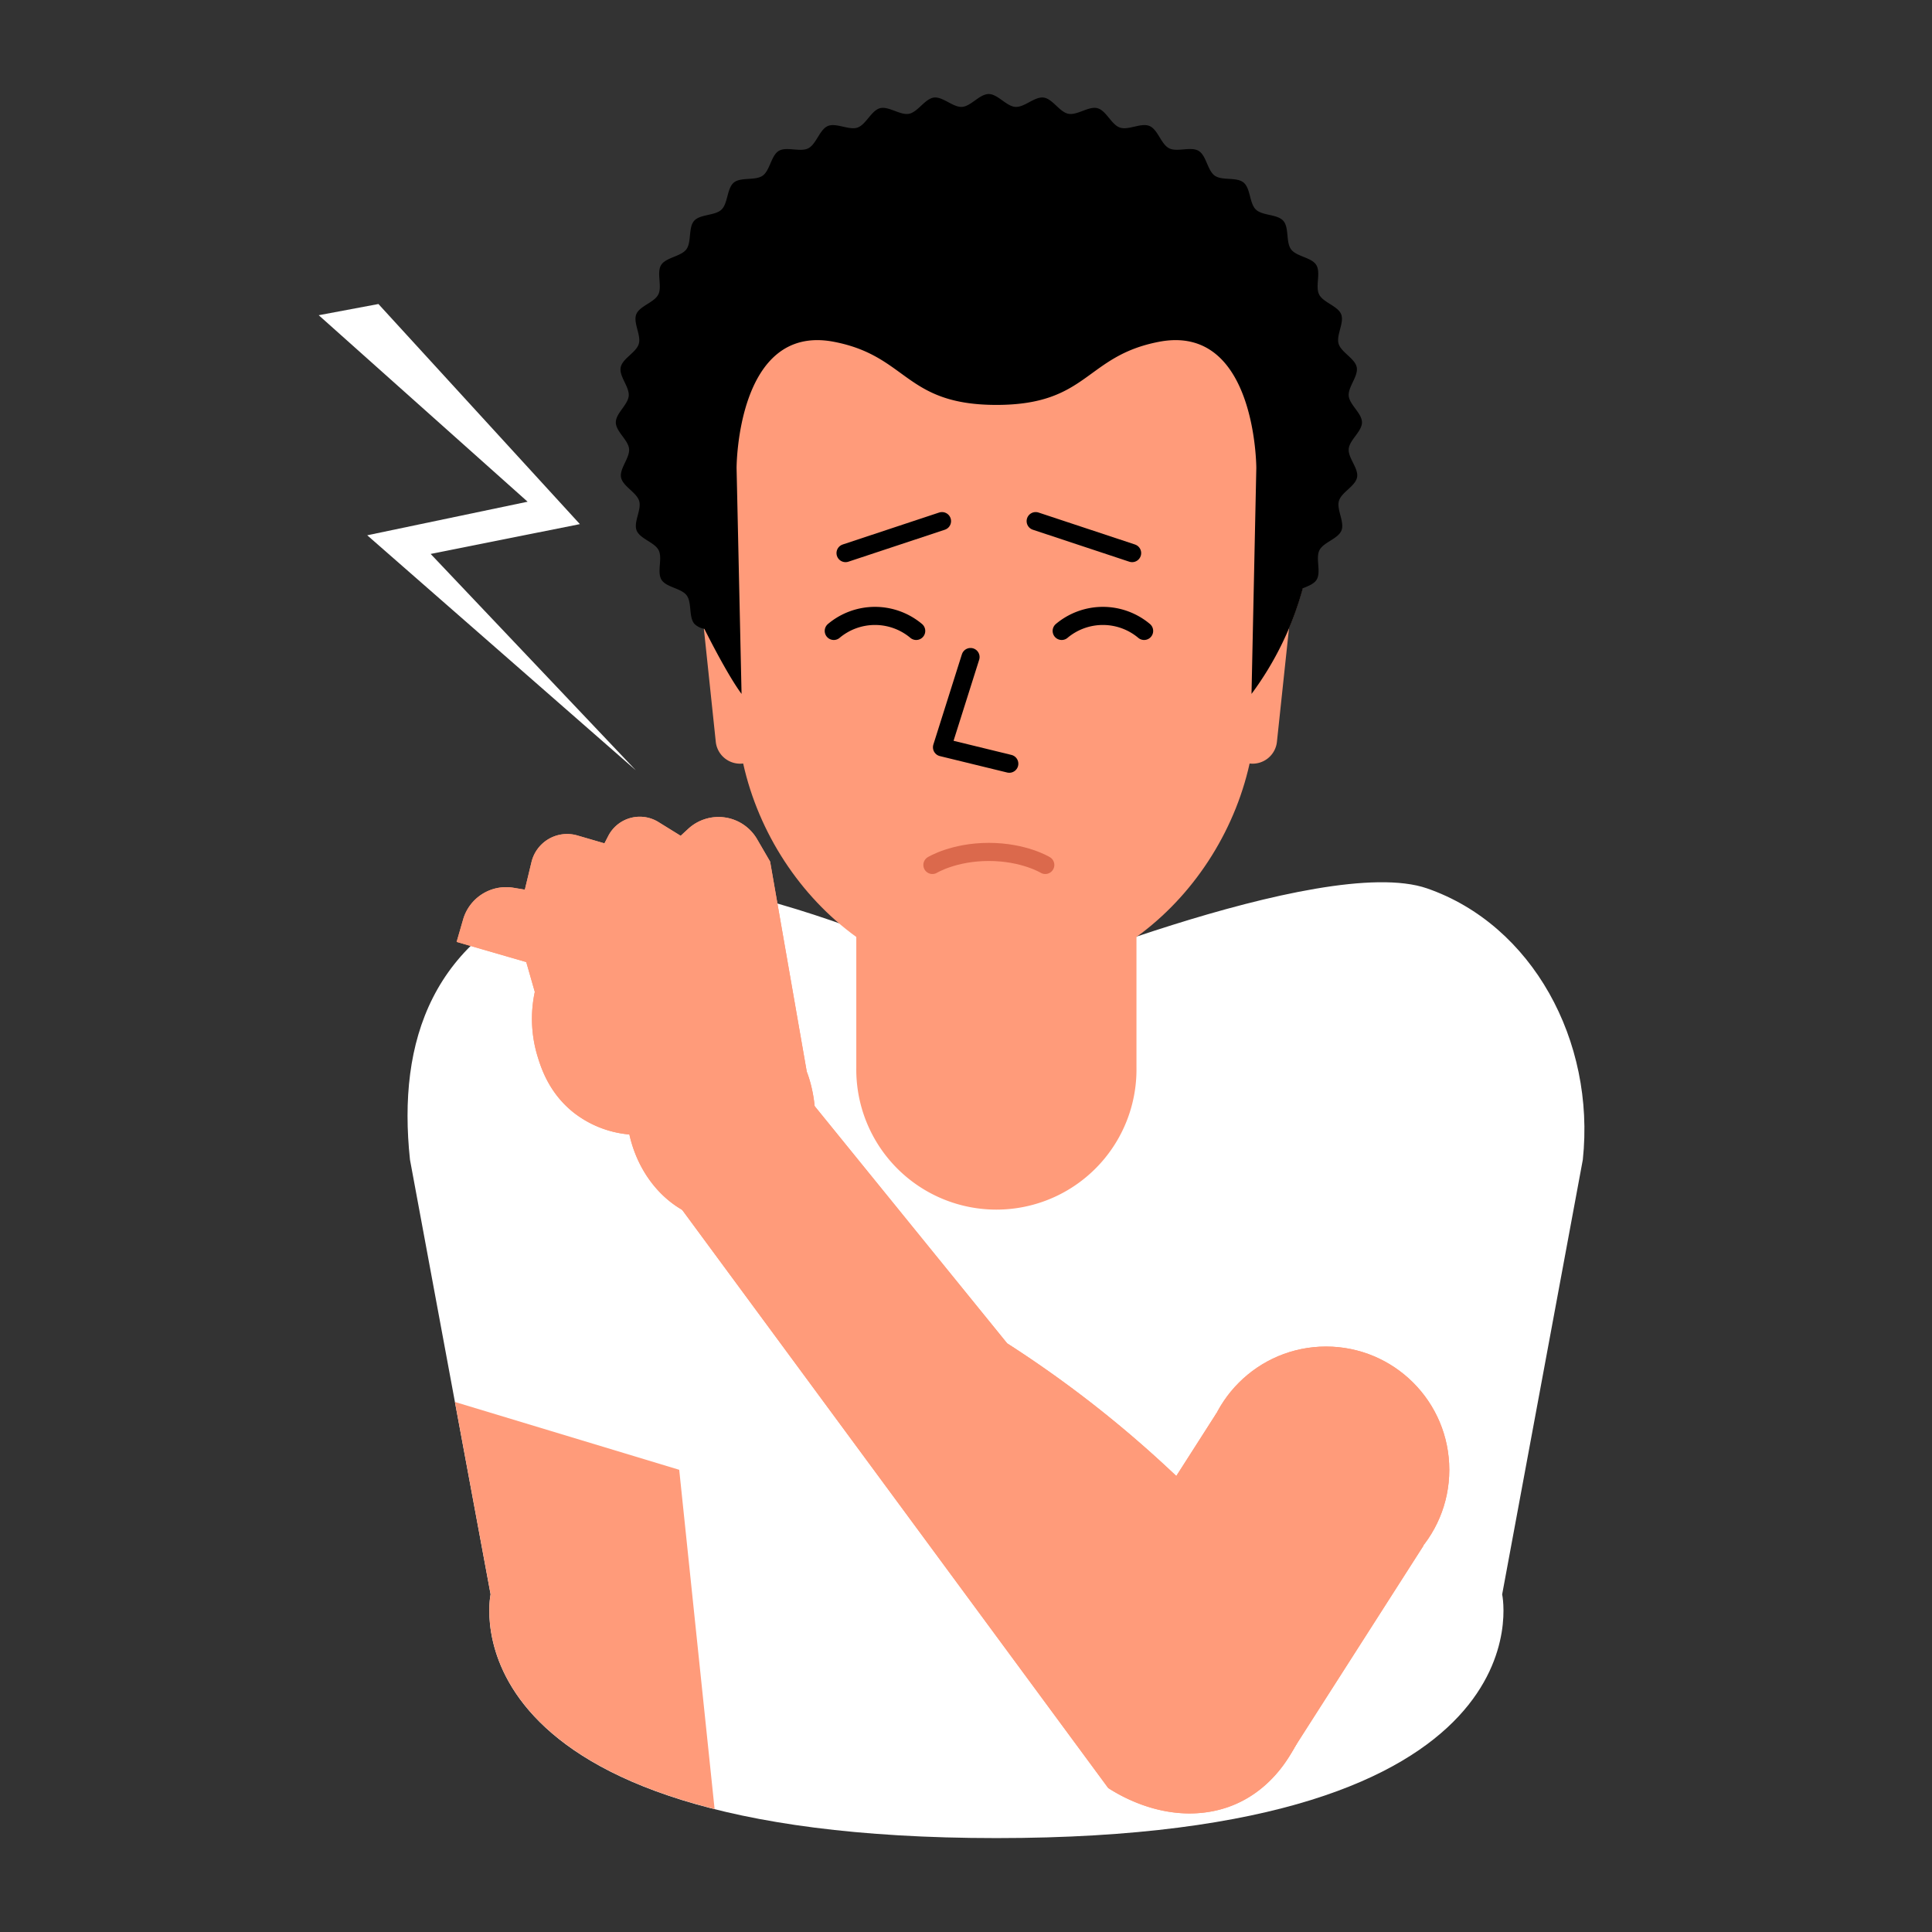 <svg id="managing-shoulder-tension" xmlns="http://www.w3.org/2000/svg" viewBox="0 0 640 640"><rect x="0" y="0" width="640" height="640" fill="#333333" stroke="none"/><rect width="640" height="640" style="fill:none"/><path id="breatheman-chest-shrugged" d="M330.07,327.58s-98.39-49.33-142.69-33.28-55.77,50.49-51.57,89.86l26.71,144s-17.42,80.73,167.55,80.73,167.54-80.73,167.54-80.73l26.72-144c4.19-39.37-16.76-77.78-51.57-89.86S330.07,327.58,330.07,327.58Z" style="fill:#fff"/><path id="breatheman-neck" d="M283.66,226.32V353.61a46.41,46.41,0,1,0,92.81,0V226.32Z" style="fill:#ff9b7a"/><circle cx="330.07" cy="167.36" r="105.1" style="fill:#ff9b7a"/><path d="M330.06,325.9h0c47.54,0,86.08-45.16,86.08-92.7V155.05H244V233.2C244,280.74,282.52,325.9,330.06,325.9Z" style="fill:#ff9b7a"/><polyline id="breatheman-nose" points="321.5 217.65 312.05 247.55 334.34 252.99" style="fill:none;stroke:#000;stroke-linecap:round;stroke-linejoin:round;stroke-width:6px"/><path d="M303.5,209a21.23,21.23,0,0,0-27.3,0" style="fill:none;stroke:#000;stroke-linecap:round;stroke-linejoin:round;stroke-width:6px"/><path d="M379,209a21.23,21.23,0,0,0-27.3,0" style="fill:none;stroke:#000;stroke-linecap:round;stroke-linejoin:round;stroke-width:6px"/><path d="M346.26,286.53s-7.08-4.32-18.7-4.32-18.69,4.32-18.69,4.32" style="fill:none;stroke:#db694c;stroke-linecap:round;stroke-linejoin:round;stroke-width:6px"/><line x1="280.1" y1="183.22" x2="312.05" y2="172.63" style="fill:none;stroke:#000;stroke-linecap:round;stroke-linejoin:round;stroke-width:6px"/><line x1="375.03" y1="183.22" x2="343.08" y2="172.63" style="fill:none;stroke:#000;stroke-linecap:round;stroke-linejoin:round;stroke-width:6px"/><path d="M414.13,252.94l-.78-.08,2.8-53.21h0c4.45.47,11.3,4.22,10.83,8.67L423,245.73A8.11,8.11,0,0,1,414.13,252.94Z" style="fill:#ff9b7a"/><path d="M246,252.94l.78-.08L244,199.65h0c-4.45.47-11.3,4.22-10.83,8.67l3.94,37.41A8.11,8.11,0,0,0,246,252.94Z" style="fill:#ff9b7a"/><path d="M446.78,148.7c.28-3,4.39-5.76,4.39-8.78s-4.11-5.82-4.39-8.78,3.22-6.52,2.66-9.45-5.12-4.93-6-7.79,1.94-7,.84-9.78-5.95-3.89-7.3-6.56.64-7.22-.94-9.77-6.54-2.77-8.34-5.17-.6-7.22-2.59-9.47-6.91-1.65-9.08-3.73-1.74-7-4.07-8.94-7.08-.55-9.54-2.28-2.78-6.67-5.36-8.22-7.1.5-9.78-.86-3.71-6.21-6.49-7.38-6.95,1.49-9.8.52-4.52-5.63-7.43-6.41-6.69,2.42-9.65,1.84-5.23-5-8.22-5.37-6.31,3.28-9.32,3.09-5.83-4.26-8.85-4.26-5.88,4.07-8.84,4.26-6.38-3.47-9.32-3.09-5.31,4.79-8.22,5.37-6.78-2.61-9.65-1.84-4.62,5.45-7.43,6.41-7.06-1.67-9.81-.52-3.82,6-6.48,7.38-7.22-.67-9.78.86-2.92,6.51-5.36,8.22-7.24.39-9.54,2.28-1.92,6.87-4.07,8.94-7.1,1.5-9.08,3.73-.8,7.08-2.59,9.46-6.76,2.65-8.34,5.18.41,7.1-.94,9.77-6.2,3.78-7.3,6.56,1.68,6.9.84,9.78-5.4,4.84-6,7.79,2.94,6.45,2.66,9.45S204,136.9,204,139.92s4.11,5.82,4.39,8.78-3.22,6.52-2.66,9.45,5.12,4.93,6,7.79-1.94,7-.84,9.78,5.95,3.89,7.3,6.56-.64,7.22.94,9.77,6.54,2.77,8.34,5.18.6,7.21,2.59,9.46a6.39,6.39,0,0,0,3.27,1.64c-.11-.27,7.24,14.68,12.32,21.54L244,155.05s0-48,32.22-41.83c24.55,4.71,23.37,20.91,53.87,20.91s29.31-16.2,53.86-20.91c32.22-6.17,32.22,41.83,32.22,41.83l-1.59,74.82a104.76,104.76,0,0,0,17-35c1.82-.74,3.7-1.44,4.56-2.83,1.58-2.55-.41-7.1.94-9.77s6.2-3.77,7.3-6.56-1.68-6.9-.84-9.78,5.4-4.84,6-7.79S446.5,151.7,446.78,148.7Zm-12.14,29.24v0Z"/><polygon points="210.62 255.17 121.65 177.32 174.78 166.2 105.58 104.42 125.36 100.71 192.09 173.62 142.66 183.5 210.62 255.17" style="fill:#fff"/><path d="M250.83,278.05l4.28,7.36L267.25,355c.51,1.25,7.93,20.3-3.7,36-1.39,1.88-10.41,13.67-24.42,13.5-13.74-.17-26.88-11.79-30.64-28.69a34.88,34.88,0,0,1-18.33-7.15c-8.06-6.33-10.77-14.45-12-18.45a42.62,42.62,0,0,1-1-21.63l-2.83-9.88-23.07-6.68,2.17-7.5A14.82,14.82,0,0,1,170,294.07l3.86.64,2.2-9.13a12.14,12.14,0,0,1,15.17-8.83l9,2.62,1.29-2.49a11.73,11.73,0,0,1,16.57-4.58l7.39,4.57,2.45-2.26A14.79,14.79,0,0,1,250.83,278.05Z" style="fill:#ff9b7a"/><path d="M420.1,521.4c4.95,8.54,18.88,32.59,10,54.64-.89,2.2-9.11,21.53-30.82,24.35-15.7,2.05-28.65-5.81-32.17-8.08l-148-200.84,41.53-36.42,73,89.95A376.81,376.81,0,0,1,387,486.44C410,507.82,416.37,515,420.1,521.4Z" style="fill:#ff9b7a"/><rect x="374.58" y="483.67" width="81.42" height="81.42" transform="translate(347.98 -141.13) rotate(32.6)" style="fill:#ff9b7a"/><circle cx="439.27" cy="486.89" r="40.83" style="fill:#ff9b7a"/><circle cx="393.48" cy="558.47" r="40.83" style="fill:#ff9b7a"/><path d="M250.83,278.05l4.28,7.36L267.25,355c.51,1.25,7.93,20.3-3.7,36-1.39,1.88-10.41,13.67-24.42,13.5-13.74-.17-26.88-11.79-30.64-28.69a34.88,34.88,0,0,1-18.33-7.15c-8.06-6.33-10.77-14.45-12-18.45a42.62,42.62,0,0,1-1-21.63l-2.83-9.88-23.07-6.68,2.17-7.5A14.82,14.82,0,0,1,170,294.07l3.86.64,2.2-9.13a12.14,12.14,0,0,1,15.17-8.83l9,2.62,1.29-2.49a11.73,11.73,0,0,1,16.57-4.58l7.39,4.57,2.45-2.26A14.79,14.79,0,0,1,250.83,278.05Z" style="fill:#ff9b7a"/><path d="M420.1,521.4c4.95,8.54,18.88,32.59,10,54.64-.89,2.2-9.11,21.53-30.82,24.35-15.7,2.05-28.65-5.81-32.17-8.08l-148-200.84,41.53-36.42,73,89.95A376.81,376.81,0,0,1,387,486.44C410,507.82,416.37,515,420.1,521.4Z" style="fill:#ff9b7a"/><rect x="374.58" y="483.67" width="81.42" height="81.42" transform="translate(347.98 -141.13) rotate(32.6)" style="fill:#ff9b7a"/><circle cx="439.27" cy="486.89" r="40.83" style="fill:#ff9b7a"/><circle cx="393.48" cy="558.47" r="40.83" style="fill:#ff9b7a"/><path d="M225,486.89,150.7,464.42l11.82,63.7s-10.73,49.77,74.2,71.15Z" style="fill:#ff9b7a"/></svg>